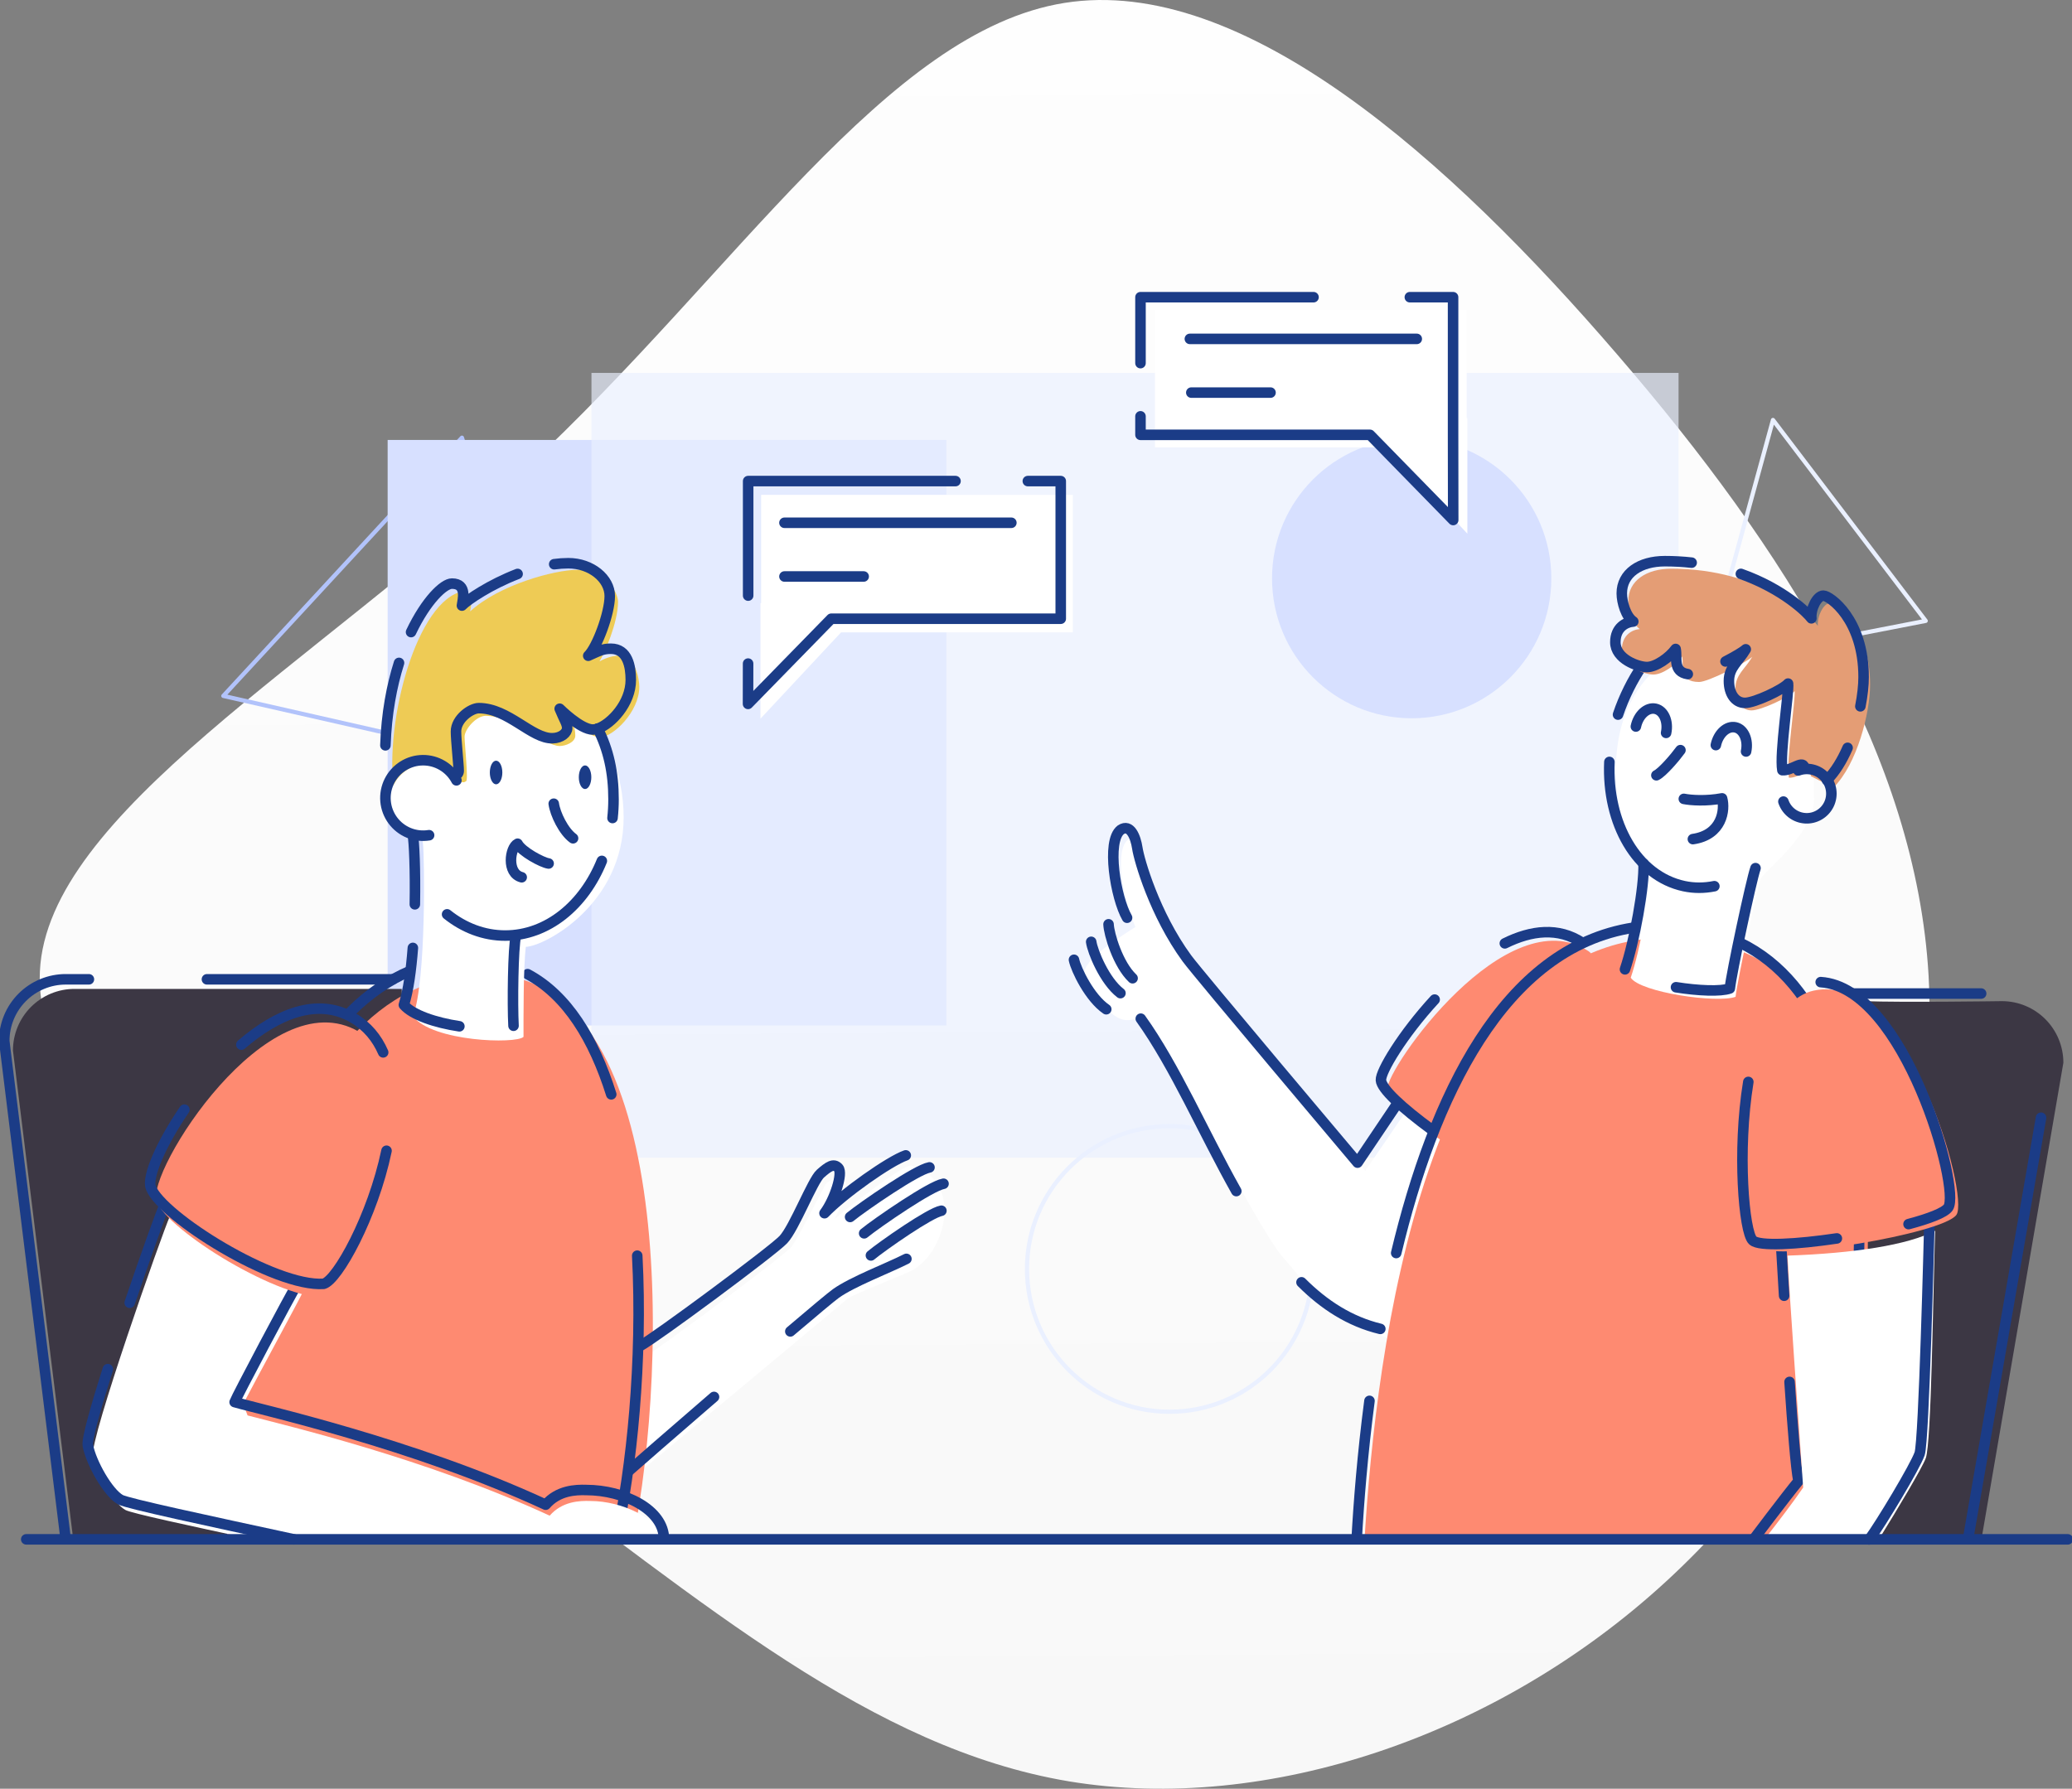 <svg width="520" height="449" viewBox="0 0 520 449" fill="none" xmlns="http://www.w3.org/2000/svg">
<rect x="0" y="0" width="520" height="449" fill="#808080" stroke="none"/>
<g clip-path="url(#clip0)">
<path d="M405.866 88.983C448.162 138.038 480.844 189.941 484.009 244.909C487.068 299.877 460.512 358.021 418.216 396.893C376.03 435.765 317.996 455.367 268.271 447.153C218.652 438.831 177.122 402.696 124.442 363.824C71.871 324.953 8.046 283.343 10.013 243.814C11.871 204.175 79.522 166.507 132.201 117.343C184.879 68.288 222.476 7.844 267.176 0.727C311.875 -6.391 363.68 39.927 405.866 88.983Z" fill="url(#paint0_linear)"/>
<path d="M56.051 174.687L85.99 142.277L115.929 109.868L128.973 152.05L142.019 194.235L99.032 184.463L56.051 174.687Z" stroke="#B2C3FB" stroke-width="1.057" stroke-linecap="round" stroke-linejoin="round"/>
<path d="M444.958 105.423L428.207 166.541L483.283 155.847L444.958 105.423Z" stroke="#EAF0FF" stroke-width="1.057" stroke-linecap="round" stroke-linejoin="round"/>
<path d="M97.285 110.435H237.507V257.412H97.285V110.435Z" fill="#D7E0FF"/>
<path opacity="0.67" d="M148.438 93.607H421.262V290.597H148.438V93.607Z" fill="#EAF0FF"/>
<path d="M319.238 145.189C319.238 125.798 334.929 110.079 354.282 110.079C373.636 110.079 389.327 125.798 389.327 145.189C389.327 164.58 373.637 180.3 354.282 180.3C334.928 180.3 319.238 164.58 319.238 145.189Z" fill="#D7E0FF"/>
<path d="M257.738 318.531C257.738 298.734 273.757 282.685 293.517 282.685C313.277 282.685 329.295 298.734 329.295 318.531C329.295 338.329 313.277 354.377 293.518 354.377C273.759 354.377 257.738 338.329 257.738 318.531Z" stroke="#EAF0FF" stroke-width="1.057" stroke-linecap="round" stroke-linejoin="round"/>
<path d="M368.087 77.781V104.954H368.257V133.962L348.027 112.292H289.859V77.781H368.087Z" fill="white"/>
<path d="M191.018 124.223V151.396H190.848V180.404L211.078 158.735H269.247V124.223H191.018Z" fill="white"/>
<path d="M405.527 193.48C405.527 212.914 413.958 216.438 413.958 219.963C413.958 223.487 410.135 242.817 409.044 245.357C411.89 249.347 431.959 251.421 435.787 250.384C436.097 246.601 440.908 221.983 441.995 220.325C443.082 218.667 455.237 208.92 455.237 200.839C455.237 182.752 454.048 158.706 442.047 158.706C427.459 158.705 405.527 165.806 405.527 193.48Z" fill="white"/>
<path d="M466.082 251.304C456.698 251.537 436.422 255.18 436.422 255.18C436.305 265.104 439.006 370.296 439.414 386.121H497.321L517.835 266.766C517.835 264.735 517.436 262.725 516.66 260.849C515.885 258.973 514.748 257.268 513.315 255.832C511.882 254.397 510.181 253.258 508.308 252.481C506.436 251.704 504.429 251.304 502.403 251.304C502.403 251.304 477.479 251.666 467.802 251.304C467.282 251.287 466.707 251.288 466.082 251.304Z" fill="#3C3744"/>
<path d="M161.671 340.671C164.974 338.847 196.887 315.185 198.632 312.971C200.377 310.758 206.641 298.114 207.167 297.29C207.694 296.465 211.045 294.923 211.464 295.278C214.034 297.465 209.914 304.909 209.425 306.047C211.818 303.859 226.958 291.998 228.814 292.581C242.152 296.776 237.161 314.61 228.778 318.955C226.484 320.147 213.925 324.949 212.722 326.001C211.518 327.053 158.69 371.119 157.507 371.964C156.847 368.926 158.363 342.492 161.671 340.671Z" fill="white"/>
<path d="M352.911 278.847C350.638 282.219 344.888 290.63 342.614 293.913C318.155 261.67 292.83 242.999 286.183 211.18C279.747 207.076 280.116 221.721 284.951 232.684C277.403 237.522 270.254 242.374 272.45 245.962C280.86 259.68 283.391 255.364 286.533 255.646C289.674 255.929 314.842 307.618 322.093 315.748C327.437 321.741 331.589 328.748 348.106 335.868C349.882 320.722 361.014 284.861 363.286 282.138C361.245 280.674 355.185 275.476 352.911 278.847Z" fill="white"/>
<path d="M361.03 285.786C353.456 279.998 348.336 275.442 348.202 273.303C347.881 268.245 378.142 225.138 398.733 238.808C407.469 245.168 376.01 296.98 361.03 285.786Z" fill="#FE8A71"/>
<path d="M377.66 236.801C384.295 233.504 391.103 232.677 397.092 236.653" stroke="#1B3C87" stroke-width="2.643" stroke-linecap="round" stroke-linejoin="round"/>
<path d="M359.393 283.63C351.706 277.997 346.699 273.287 346.565 271.148C346.427 268.961 352.002 259.657 360.046 250.914" stroke="#1B3C87" stroke-width="2.643" stroke-linecap="round" stroke-linejoin="round"/>
<path d="M417.913 235.409C357.358 235.963 345.276 340.151 342.473 386.121H457.111C471.576 341.026 482.271 244.815 427.424 236.132C424.279 235.629 421.098 235.387 417.913 235.409Z" fill="#FE8A71"/>
<path d="M18.682 248.234C16.655 248.234 14.649 248.634 12.776 249.411C10.904 250.188 9.203 251.327 7.77 252.763C6.337 254.199 5.2 255.903 4.424 257.779C3.649 259.655 3.25 261.666 3.25 263.696C3.25 263.696 14.351 353.749 18.398 386.575H101.84C101.832 381.279 101.67 269.58 100.816 248.234H18.682Z" fill="#3C3744"/>
<path d="M121.94 244.538C66.421 244.538 55.45 341.556 57.066 386.573H158.824C167.883 341.996 169.386 244.538 121.94 244.538Z" fill="#FE8A71"/>
<path d="M159.924 315.195C161.299 341.496 158.512 368.88 154.582 386.383" stroke="#1B3C87" stroke-width="2.643" stroke-linecap="round" stroke-linejoin="round"/>
<path d="M132.41 244.528C142.295 249.798 149.03 260.806 153.399 274.704" stroke="#1B3C87" stroke-width="2.643" stroke-linecap="round" stroke-linejoin="round"/>
<path d="M88.098 253.884C92.486 249.543 97.379 246.09 102.823 243.773" stroke="#1B3C87" stroke-width="2.643" stroke-linecap="round" stroke-linejoin="round"/>
<path d="M160.598 337.893C164.327 335.926 193.85 314.06 196.594 311.159C199.338 308.257 203.9 296.365 205.896 294.606C207.891 292.847 209.22 291.882 210.408 293.194C211.595 294.506 209.51 301.086 206.924 304.539C211.797 299.471 223.262 291.431 227.314 290.022" stroke="#1B3C87" stroke-width="2.643" stroke-linecap="round" stroke-linejoin="round"/>
<path d="M179.191 350.654C168.792 359.631 159.381 367.816 157.727 369.301" stroke="#1B3C87" stroke-width="2.643" stroke-linecap="round" stroke-linejoin="round"/>
<path d="M227.476 315.998C222.929 318.319 213.954 321.706 209.805 324.673C208.621 325.52 204.177 329.242 198.344 334.206" stroke="#1B3C87" stroke-width="2.643" stroke-linecap="round" stroke-linejoin="round"/>
<path d="M213.348 305.481C214.763 304.307 219.15 301.166 223.522 298.332C227.582 295.693 231.629 293.325 233.269 293.037" stroke="#1B3C87" stroke-width="2.643" stroke-linecap="round" stroke-linejoin="round"/>
<path d="M216.871 309.586C218.286 308.412 222.674 305.27 227.045 302.436C231.105 299.801 235.153 297.43 236.792 297.142" stroke="#1B3C87" stroke-width="2.643" stroke-linecap="round" stroke-linejoin="round"/>
<path d="M218.57 315.138C219.828 314.079 223.723 311.246 227.604 308.688C231.209 306.313 234.802 304.177 236.258 303.914" stroke="#1B3C87" stroke-width="2.643" stroke-linecap="round" stroke-linejoin="round"/>
<path d="M442.016 220.015C440.912 223.173 435.938 246.534 435.57 250.218C430.897 251.903 411.675 249.106 409.258 245.421C411.622 238.473 414.135 224.688 413.924 218.897" fill="white"/>
<path d="M407.812 243.324C410.177 236.376 412.69 222.59 412.479 216.801" stroke="#1B3C87" stroke-width="2.643" stroke-linecap="round" stroke-linejoin="round"/>
<path d="M440.571 217.917C439.467 221.076 434.493 244.436 434.125 248.121C431.854 248.939 426.155 248.7 420.617 247.816" stroke="#1B3C87" stroke-width="2.643" stroke-linecap="round" stroke-linejoin="round"/>
<path d="M406.066 179.38C407.551 174.938 409.754 170.595 412.006 167.313" stroke="#1B3C87" stroke-width="2.643" stroke-linecap="round" stroke-linejoin="round"/>
<path d="M430.247 222.45C427.714 222.961 425.144 222.978 422.614 222.436C410.77 219.899 403.23 206.669 403.901 191.257" stroke="#1B3C87" stroke-width="2.643" stroke-linecap="round" stroke-linejoin="round"/>
<path d="M436.613 236.603C478.983 257.031 468.093 346.053 454.307 386.348" stroke="#1B3C87" stroke-width="2.643" stroke-linecap="round" stroke-linejoin="round"/>
<path d="M350.398 314.534C359.683 275.691 377.149 237.91 409.992 232.848" stroke="#1B3C87" stroke-width="2.643" stroke-linecap="round" stroke-linejoin="round"/>
<path d="M340.477 386.389C340.992 377.13 341.943 365.015 343.691 351.641" stroke="#1B3C87" stroke-width="2.643" stroke-linecap="round" stroke-linejoin="round"/>
<path d="M449.114 346.887C449.879 358.207 450.711 368.661 451.35 371.782C447.971 375.899 440.113 386.355 440.113 386.355" stroke="#1B3C87" stroke-width="2.643" stroke-linecap="round" stroke-linejoin="round"/>
<path d="M446.988 312.329C447.085 313.748 447.367 318.724 447.753 325.256" stroke="#1B3C87" stroke-width="2.643" stroke-linecap="round" stroke-linejoin="round"/>
<path d="M350.793 276.836C349.66 278.498 340.695 291.844 340.695 291.844C340.695 291.844 300.597 244.306 297.878 240.58C289.749 229.452 285.873 215.861 285.427 212.875C285.002 210.054 283.643 206.725 281.287 208.286C277.568 211.095 279.999 225.46 282.855 230.368" stroke="#1B3C87" stroke-width="2.643" stroke-linecap="round" stroke-linejoin="round"/>
<path d="M278.207 232.011C278.304 234.488 280.576 242.102 284.239 245.556" stroke="#1B3C87" stroke-width="2.643" stroke-linecap="round" stroke-linejoin="round"/>
<path d="M273.852 236.414C274.191 238.869 277.204 246.221 281.192 249.296" stroke="#1B3C87" stroke-width="2.643" stroke-linecap="round" stroke-linejoin="round"/>
<path d="M269.531 240.922C270.019 243.352 273.467 250.508 277.633 253.338" stroke="#1B3C87" stroke-width="2.643" stroke-linecap="round" stroke-linejoin="round"/>
<path d="M310.272 298.985C301.968 284.213 294.922 267.753 286.297 255.706" stroke="#1B3C87" stroke-width="2.643" stroke-linecap="round" stroke-linejoin="round"/>
<path d="M346.414 333.578C338.738 331.727 332.282 327.535 326.633 321.882" stroke="#1B3C87" stroke-width="2.643" stroke-linecap="round" stroke-linejoin="round"/>
<path d="M410.547 182.372C411.158 179.467 413.35 177.47 415.446 177.912C417.542 178.354 418.745 181.066 418.135 183.972" stroke="#1B3C87" stroke-width="2.643" stroke-linecap="round" stroke-linejoin="round"/>
<path d="M430.617 187.037C431.227 184.132 433.421 182.136 435.517 182.577C437.612 183.019 438.815 185.732 438.205 188.638" stroke="#1B3C87" stroke-width="2.643" stroke-linecap="round" stroke-linejoin="round"/>
<path d="M421.733 188.296C420.488 190.021 417.23 193.868 415.695 194.611" stroke="#1B3C87" stroke-width="2.643" stroke-linecap="round" stroke-linejoin="round"/>
<path d="M422.582 200.533C424.366 200.893 428.25 201.147 432.182 200.402C432.992 203.289 432.182 209.58 424.855 210.632" stroke="#1B3C87" stroke-width="2.643" stroke-linecap="round" stroke-linejoin="round"/>
<path d="M51.934 245.825H98.632" stroke="#1B3C87" stroke-width="2.643" stroke-linecap="round" stroke-linejoin="round"/>
<path d="M16.482 386.359L1.062 261.287C1.062 259.256 1.462 257.245 2.237 255.369C3.013 253.493 4.15 251.789 5.583 250.353C7.016 248.917 8.718 247.778 10.59 247.001C12.463 246.224 14.47 245.824 16.496 245.825H22.311" stroke="#1B3C87" stroke-width="2.643" stroke-linecap="round" stroke-linejoin="round"/>
<path d="M497.2 249.397H464.898" stroke="#1B3C87" stroke-width="2.643" stroke-linecap="round" stroke-linejoin="round"/>
<path d="M493.906 386.383L512.23 280.574" stroke="#1B3C87" stroke-width="2.643" stroke-linecap="round" stroke-linejoin="round"/>
<path d="M187.746 166.572L187.73 176.693L208.621 155.31H266.21V120.76H257.952" stroke="#1B3C87" stroke-width="2.643" stroke-linecap="round" stroke-linejoin="round"/>
<path d="M239.797 120.76H187.762V149.507" stroke="#1B3C87" stroke-width="2.643" stroke-linecap="round" stroke-linejoin="round"/>
<path d="M196.871 131.226H253.817" stroke="#1B3C87" stroke-width="2.643" stroke-linecap="round" stroke-linejoin="round"/>
<path d="M196.871 144.709H216.751" stroke="#1B3C87" stroke-width="2.643" stroke-linecap="round" stroke-linejoin="round"/>
<path d="M353.823 74.601H364.671V109.152L364.702 130.535L343.814 109.152H286.223V104.504" stroke="#1B3C87" stroke-width="2.643" stroke-linecap="round" stroke-linejoin="round"/>
<path d="M286.223 91.151V74.601H329.646" stroke="#1B3C87" stroke-width="2.643" stroke-linecap="round" stroke-linejoin="round"/>
<path d="M355.56 85.067H298.617" stroke="#1B3C87" stroke-width="2.643" stroke-linecap="round" stroke-linejoin="round"/>
<path d="M318.856 98.55H298.977" stroke="#1B3C87" stroke-width="2.643" stroke-linecap="round" stroke-linejoin="round"/>
<path d="M42.602 305.065L42.66 305.217C40.638 309.759 22.51 361.177 23.307 365.438C24.108 369.727 28.357 377.287 31.481 379.035C32.909 379.836 47.213 382.905 64.274 386.575H167.165C165.063 381.213 156.28 376.791 148.153 376.775C145.396 376.684 141.083 376.872 137.951 380.459C106.953 366.126 72.231 357.933 62.136 355.3L61.032 352.435C64.388 346.003 74.507 327.389 75.92 324.49C70.543 321.752 42.972 305.287 42.733 305.141L42.715 305.09C42.715 305.096 42.704 305.114 42.701 305.12L42.602 305.065Z" fill="white"/>
<path d="M27.062 343.682C24.003 353.337 21.755 361.287 22.049 362.854C22.851 367.142 27.097 374.699 30.221 376.449C31.949 377.416 52.191 381.734 73.781 386.408" stroke="#1B3C87" stroke-width="2.643" stroke-linecap="round" stroke-linejoin="round"/>
<path d="M41.305 302.484C40.508 304.216 36.626 315.005 32.555 327.016" stroke="#1B3C87" stroke-width="2.643" stroke-linecap="round" stroke-linejoin="round"/>
<path d="M74.911 321.733C72.819 325.146 59.225 350.874 58.883 351.949C65.311 353.831 103.492 362.236 136.945 377.706C140.078 374.118 144.39 373.93 147.147 374.022C156.529 374.04 166.631 378.902 166.631 386.364" stroke="#1B3C87" stroke-width="2.643" stroke-linecap="round" stroke-linejoin="round"/>
<path d="M90.033 258.963C113.172 272.518 88.921 324.086 82.66 325.726C70.356 326.577 42.022 308.78 39.295 301.575C36.568 294.371 67.201 245.586 90.033 258.963Z" fill="#FE8A71"/>
<path d="M97.002 288.859C93.556 305.344 84.665 321.362 81.219 322.265C68.915 323.117 40.581 305.318 37.854 298.113C36.855 295.474 40.335 287.248 46.27 278.546" stroke="#1B3C87" stroke-width="2.643" stroke-linecap="round" stroke-linejoin="round"/>
<path d="M60.574 262.223C69.455 254.583 79.627 250.247 88.596 255.499C92.164 257.59 94.608 260.587 96.163 264.166" stroke="#1B3C87" stroke-width="2.643" stroke-linecap="round" stroke-linejoin="round"/>
<path d="M103.656 255.123C107.026 245.947 106.505 215.1 106.171 212.049C105.768 208.366 103 181.807 109.646 176.196C116.292 170.585 126.507 164.298 132.537 164.729C138.568 165.161 156.513 183.253 156.513 205.159C156.513 227.066 136.634 237.53 131.971 237.674C131.334 242.538 131.383 255.558 131.383 260.275C129.471 262.112 108.544 261.494 103.656 255.123Z" fill="white"/>
<path d="M106.977 192.846C103.862 192.655 101.442 195.471 98.841 198.158C96.511 180.872 104.64 150.474 116.305 148.395C118.31 148.474 118.562 151.136 117.977 153.479C125.294 146.793 139.038 143.077 144.872 143.028C152.433 143.028 155.106 149.002 155.106 151.053C155.106 156.245 151.707 164.002 150.458 166.011C152.458 164.945 154.06 164.556 155.605 164.556C159.494 164.556 160.448 170.6 160.448 172.401C160.448 178.686 153.805 185.083 150.508 185.083C148.963 185.083 144.691 182.672 143.396 180.872C143.853 182.209 144.359 182.583 144.378 184.637C144.392 186.332 141.933 187.262 140.47 187.262C136.594 187.262 128.911 179.687 121.882 179.687C119.543 179.687 116.591 183.045 116.591 184.938C116.591 186.831 117.579 195.767 116.985 196.078C115.17 197.51 114.328 193.249 107.124 192.786" fill="#EECB55"/>
<path d="M151.042 216.099C146.552 227.221 137.374 234.843 126.781 234.843C121.417 234.843 116.417 232.885 112.203 229.515" stroke="#1B3C87" stroke-width="2.643" stroke-linecap="round" stroke-linejoin="round"/>
<path d="M150.02 182.897C152.696 188.196 153.974 193.882 153.974 200.626C153.975 202.2 153.89 203.773 153.719 205.338" stroke="#1B3C87" stroke-width="2.643" stroke-linecap="round" stroke-linejoin="round"/>
<path d="M128.875 257.483C128.582 252.057 128.748 237.912 129.479 234.833" stroke="#1B3C87" stroke-width="2.643" stroke-linecap="round" stroke-linejoin="round"/>
<path d="M103.615 237.94C103.19 243.484 102.485 248.674 101.355 252.252C103.508 254.782 109.281 256.717 115.288 257.622" stroke="#1B3C87" stroke-width="2.643" stroke-linecap="round" stroke-linejoin="round"/>
<path d="M103.602 209.625C103.932 211.208 104.263 218.55 104.111 227.004" stroke="#1B3C87" stroke-width="2.643" stroke-linecap="round" stroke-linejoin="round"/>
<path d="M122.93 193.911C122.93 192.275 123.632 190.947 124.5 190.947C125.367 190.947 126.069 192.275 126.069 193.911C126.069 195.548 125.366 196.876 124.5 196.876C123.633 196.876 122.93 195.549 122.93 193.911Z" fill="#1B3C87"/>
<path d="M145.262 195.097C145.262 193.46 145.964 192.133 146.831 192.133C147.697 192.133 148.401 193.46 148.401 195.097C148.401 196.734 147.698 198.062 146.831 198.062C145.963 198.062 145.262 196.735 145.262 195.097Z" fill="#1B3C87"/>
<path d="M138.969 201.743C139.337 204.355 141.466 208.733 143.816 210.425" stroke="#1B3C87" stroke-width="2.643" stroke-linecap="round" stroke-linejoin="round"/>
<path d="M137.686 216.753C136.071 216.533 130.928 213.774 129.9 211.787C127.991 212.707 127.036 219.218 130.928 220.213" stroke="#1B3C87" stroke-width="2.643" stroke-linecap="round" stroke-linejoin="round"/>
<path d="M150.058 182.887C149.655 183.039 149.229 183.123 148.798 183.134C145.687 183.134 140.464 177.899 140.464 177.899C141.638 180.781 142.342 181.604 142.342 182.781C142.342 183.957 140.874 185.249 138.703 185.309C133.416 185.46 127.574 177.758 120.153 177.758C118.218 177.758 114.438 180.411 114.438 183.617C114.438 185.781 115.118 192.001 115.118 193.491C115.118 194.087 114.778 194.485 114.145 194.751" stroke="#1B3C87" stroke-width="2.643" stroke-linecap="round" stroke-linejoin="round"/>
<path d="M139.082 141.625C140.261 141.465 141.449 141.382 142.638 141.378C148.391 141.378 153.027 145.259 153.027 149.611C153.027 153.963 149.799 162.549 147.627 164.608C150.503 163.314 151.325 162.843 153.319 162.843C157.526 162.843 158.308 167.313 158.308 170.664C158.308 176.548 153.368 181.718 150.059 182.885" stroke="#1B3C87" stroke-width="2.643" stroke-linecap="round" stroke-linejoin="round"/>
<path d="M103.16 158.664C106.945 150.711 111.365 146.492 113.416 146.492C117.376 146.492 116.092 150.674 115.931 152.015C117.376 150.531 123.051 146.705 129.902 144.071" stroke="#1B3C87" stroke-width="2.643" stroke-linecap="round" stroke-linejoin="round"/>
<path d="M96.723 187.094C96.997 179.078 98.324 172.151 100.14 166.4" stroke="#1B3C87" stroke-width="2.643" stroke-linecap="round" stroke-linejoin="round"/>
<path d="M108.78 210.564C107.063 210.842 105.302 210.64 103.692 209.979C102.082 209.319 100.684 208.227 99.654 206.822C98.623 205.418 97.999 203.756 97.851 202.019C97.702 200.283 98.035 198.538 98.812 196.979C99.589 195.419 100.78 194.105 102.255 193.179C103.729 192.254 105.43 191.755 107.17 191.736C108.909 191.716 110.62 192.178 112.115 193.071C113.61 193.963 114.829 195.251 115.64 196.793" fill="white"/>
<path d="M107.69 209.655C105.973 209.933 104.212 209.731 102.602 209.07C100.992 208.41 99.595 207.318 98.564 205.913C97.534 204.509 96.91 202.847 96.761 201.11C96.612 199.374 96.945 197.629 97.722 196.07C98.499 194.51 99.69 193.195 101.165 192.27C102.639 191.345 104.34 190.846 106.08 190.827C107.819 190.807 109.531 191.269 111.025 192.162C112.52 193.054 113.74 194.342 114.551 195.884" stroke="#1B3C87" stroke-width="2.643" stroke-linecap="round" stroke-linejoin="round"/>
<path d="M485.647 308.957C478.723 312.519 465.427 314.597 448.606 315.186C449.074 325.081 451.333 356.279 452.535 373.401C449.917 377.227 446.093 382.224 443.047 386.121H471.695C476.182 378.886 482.38 368.511 483.299 366.038C484.712 362.238 485.111 325.45 485.647 308.957Z" fill="white"/>
<path d="M484.249 305.781C484.122 310.308 482.849 361.702 481.768 364.891C480.686 368.079 471.913 382.649 469.109 386.425" stroke="#1B3C87" stroke-width="2.643" stroke-linecap="round" stroke-linejoin="round"/>
<path d="M455.178 248.66C478.43 243.573 494.392 300.192 490.989 304.953C487.587 309.713 445.68 316.621 441.938 313.209C438.197 309.798 435.705 252.92 455.178 248.66Z" fill="#FE8A71"/>
<path d="M460.99 310.868C450.888 312.36 441.555 312.903 439.879 311.374C437.685 309.372 435.919 288.966 438.768 271.581" stroke="#1B3C87" stroke-width="2.643" stroke-linecap="round" stroke-linejoin="round"/>
<path d="M456.934 246.53C478.087 247.883 492.144 298.621 488.932 303.118C487.997 304.428 484.145 305.9 478.976 307.276" stroke="#1B3C87" stroke-width="2.643" stroke-linecap="round" stroke-linejoin="round"/>
<path d="M460.126 197.706C466.099 191.777 469.33 178.887 469.33 171.84C469.33 157.351 460.824 151.404 459.233 151.404C457.641 151.404 455.969 154.756 456.224 157.101C454.788 155.104 442.182 142.751 419.46 142.751C413.166 142.751 408.645 145.805 408.645 150.829C408.645 153.113 409.701 156.679 411.534 157.905C409.671 158.043 407.031 159.378 407.031 163.086C407.031 167.321 412.704 169.325 414.955 169.325C417.206 169.325 420.543 166.985 422.156 164.785C422.657 167.208 421.143 171.156 426.41 171.191C428.634 171.206 438.003 166.455 439.755 164.868C437.976 167.932 435.529 169.339 435.529 172.807C435.529 176.051 437.114 178.322 439.56 178.322C442.007 178.322 449.069 174.98 450.376 173.471C450.654 175.672 448.205 191.029 448.942 195.216C451.401 195.401 454.418 192.264 454.457 194.836" fill="#E49D75"/>
<path d="M433.039 166.038C435.344 164.853 437.395 163.643 438.124 162.983C436.345 166.047 433.898 167.453 433.898 170.922C433.898 174.165 435.482 176.436 437.929 176.436C440.376 176.436 447.437 173.094 448.744 171.59C449.023 173.79 446.573 189.147 447.311 193.334C449.769 193.52 452.787 190.383 452.826 192.955" stroke="#1B3C87" stroke-width="2.643" stroke-linecap="round" stroke-linejoin="round"/>
<path d="M424.548 141.236C422.317 140.988 420.073 140.864 417.828 140.865C411.534 140.865 407.013 143.92 407.013 148.944C407.013 151.227 408.069 154.793 409.901 156.019C408.038 156.158 405.398 157.493 405.398 161.2C405.398 165.436 411.07 167.439 413.322 167.439C415.574 167.439 418.911 165.1 420.523 162.898C420.982 165.117 419.752 168.613 423.581 169.216" stroke="#1B3C87" stroke-width="2.643" stroke-linecap="round" stroke-linejoin="round"/>
<path d="M466.885 177.302C467.424 174.567 467.7 172.012 467.7 169.954C467.7 155.465 459.193 149.517 457.602 149.517C456.011 149.517 454.341 152.868 454.596 155.215C453.631 153.874 447.623 147.858 436.895 144.054" stroke="#1B3C87" stroke-width="2.643" stroke-linecap="round" stroke-linejoin="round"/>
<path d="M458.496 195.821C460.558 193.773 462.294 190.896 463.683 187.716" stroke="#1B3C87" stroke-width="2.643" stroke-linecap="round" stroke-linejoin="round"/>
<path d="M451.296 193.401C452.45 192.977 453.704 192.906 454.898 193.199C456.093 193.492 457.172 194.134 458 195.045C458.828 195.956 459.366 197.093 459.545 198.312C459.725 199.53 459.538 200.775 459.008 201.886C458.478 202.997 457.63 203.925 456.571 204.551C455.512 205.177 454.291 205.473 453.064 205.4C451.836 205.327 450.659 204.89 449.681 204.143C448.703 203.396 447.97 202.375 447.574 201.208" stroke="#1B3C87" stroke-width="2.643" stroke-linecap="round" stroke-linejoin="round"/>
<path d="M6.586 386.404H518.94" stroke="#1B3C87" stroke-width="2.643" stroke-linecap="round" stroke-linejoin="round"/>
</g>
<defs>
<linearGradient id="paint0_linear" x1="262.238" y1="-93.56" x2="266.411" y2="533.162" gradientUnits="userSpaceOnUse">
<stop stop-color="white"/>
<stop offset="1" stop-color="#F7F7F7"/>
</linearGradient>
<clipPath id="clip0">
<rect width="520" height="449" fill="white"/>
</clipPath>
</defs>
</svg>

